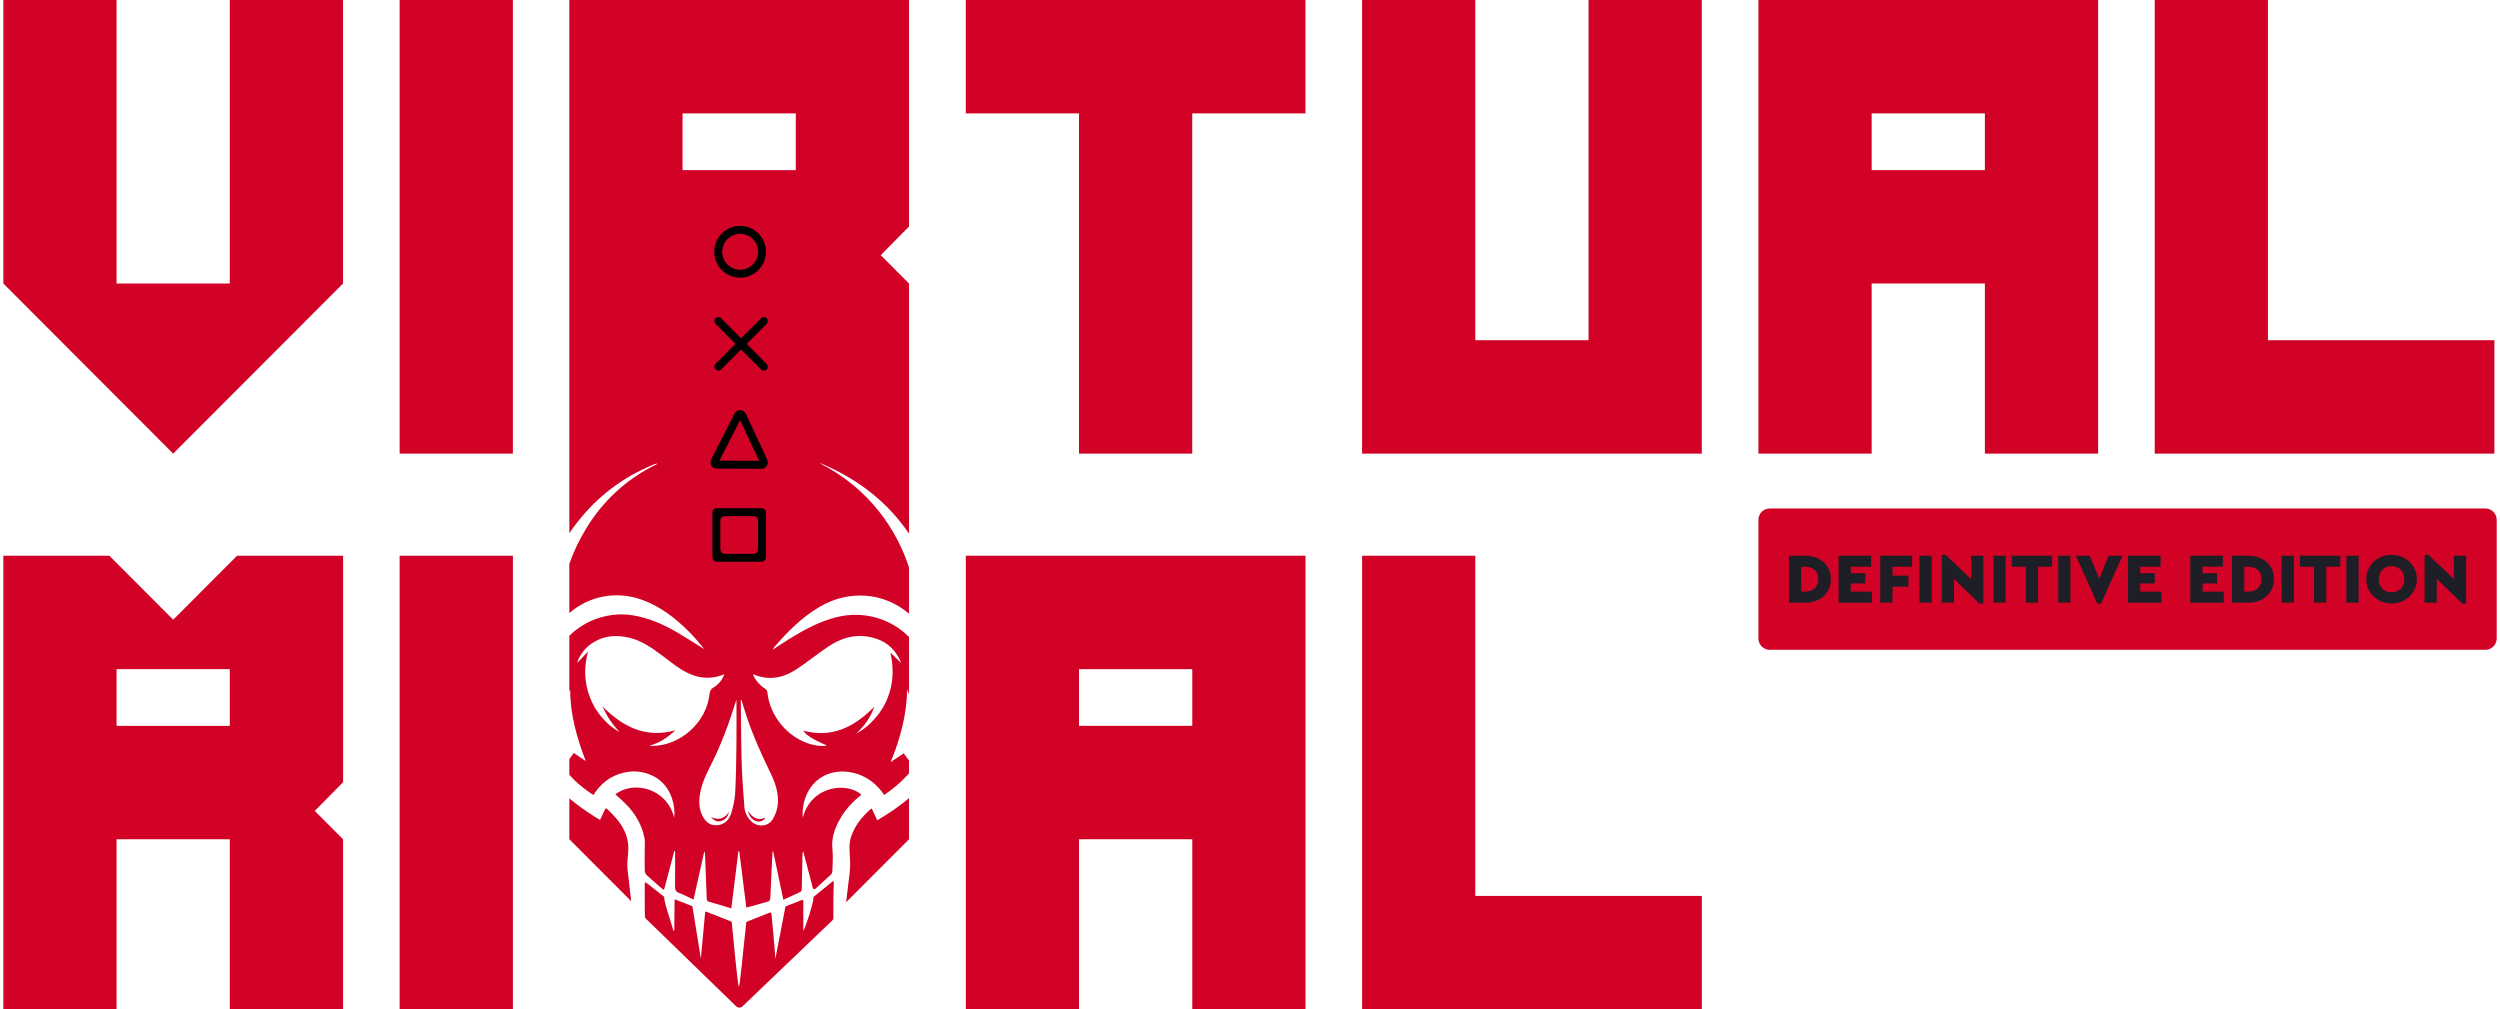<svg width="374" height="151" viewBox="0 0 374 151" fill="none" xmlns="http://www.w3.org/2000/svg">
<g clip-path="url(#clip0_7_128)">
<path d="M0.5 42.413V0H17.439V42.413H34.378V0H51.317V42.413L25.909 67.862L0.5 42.413Z" fill="#D10225"/>
<path d="M59.786 67.862V0H76.725V67.862H59.786Z" fill="#D10225"/>
<path d="M161.421 67.862V16.965H144.482V0H195.299V16.965H178.36V67.862H161.421Z" fill="#D10225"/>
<path d="M203.768 67.862V0H220.707V50.896H237.646V0H254.585V67.862H203.768Z" fill="#D10225"/>
<path d="M263.06 67.862V0H313.877V67.862H296.938V42.413H279.999V67.862H263.06ZM296.938 25.448V16.965H279.999V25.448H296.938Z" fill="#D10225"/>
<path d="M322.347 67.862V0H339.286V50.896H373.164V67.862H322.347Z" fill="#D10225"/>
<path d="M25.909 92.705L16.357 83.138H0.5V151H17.439V125.552H34.378V151H51.323V125.552L47.085 121.313L51.277 117.069H51.328V83.138H35.466L25.914 92.705H25.909ZM34.378 108.587H17.439V100.104H34.378V108.587Z" fill="#D10225"/>
<path d="M76.731 83.138H59.786V151H76.731V83.138Z" fill="#D10225"/>
<path d="M144.482 151H161.421V125.552H178.365V151H195.304V83.138H144.487V151H144.482ZM161.421 100.104H178.365V108.587H161.421V100.104Z" fill="#D10225"/>
<path d="M220.707 134.029V83.138H203.774V151H254.591V134.029H220.707Z" fill="#D10225"/>
<path d="M124.729 131.93C124.672 133.379 124.655 135.883 124.672 137.338C124.678 137.469 124.621 137.589 124.53 137.68L111.082 150.544C110.814 150.8 110.393 150.8 110.125 150.538L96.626 137.435C96.529 137.343 96.472 137.212 96.472 137.075C96.467 135.746 96.427 133.55 96.45 132.164C96.45 132.061 96.552 131.987 96.649 132.027L99.246 134.08C99.298 134.097 99.332 134.143 99.343 134.194C99.52 135.66 100.243 137.366 100.75 139.26L100.87 139.249L100.921 134.616C100.921 134.571 100.966 134.542 101.012 134.559L103.581 135.569L104.84 143.373H104.851L105.489 136.482C105.5 136.402 105.58 136.356 105.648 136.385L109.356 137.845C109.419 137.868 109.464 137.925 109.47 137.994C109.835 141.382 110.193 145.877 110.507 147.577C110.666 148.005 111.173 142.072 111.657 137.914L115.177 136.522C115.28 136.482 115.394 136.55 115.405 136.659C115.599 138.61 115.952 142.46 115.986 143.362C115.986 143.373 116.003 143.373 116.009 143.362L117.507 135.603L119.967 134.634C120.058 134.599 120.161 134.656 120.178 134.753V139.214C120.355 139.231 121.71 135.067 121.693 134.314C121.693 134.234 121.716 134.166 121.773 134.12L124.581 131.844C124.666 131.81 124.729 131.844 124.729 131.93Z" fill="#D10225"/>
<path d="M106.36 122.226C106.822 122.779 107.266 122.968 107.813 122.842C108.536 122.671 108.889 122.146 109.066 121.462C108.416 122.392 107.608 122.814 106.355 122.226H106.36Z" fill="#D10225"/>
<path d="M111.885 121.285C112.067 122.192 112.654 122.802 113.383 122.899C113.827 122.956 114.272 122.74 114.494 122.329C113.315 122.825 112.534 122.295 111.885 121.291V121.285Z" fill="#D10225"/>
<path d="M131.239 122.717C132.925 121.707 134.537 120.652 135.989 119.391V125.552L126.58 134.976C126.683 134.109 126.785 133.236 126.888 132.369C126.99 131.456 127.15 130.549 127.178 129.636C127.212 128.649 127.081 127.663 127.087 126.681C127.093 126.162 127.172 125.626 127.338 125.135C127.867 123.567 128.864 122.3 130.071 121.194C130.163 121.108 130.271 121.04 130.408 120.937C130.698 121.559 130.966 122.135 131.239 122.717Z" fill="#D10225"/>
<path d="M93.887 130.104C94.052 131.673 94.234 133.247 94.422 134.816L85.172 125.552V119.437C86.351 120.441 87.627 121.331 88.948 122.163C89.21 122.329 89.49 122.489 89.769 122.66C90.065 122.038 90.327 121.479 90.578 120.943C90.663 120.943 90.686 120.937 90.697 120.943C90.743 120.965 90.788 120.988 90.828 121.022C92.765 122.819 94.268 124.81 93.966 127.663C93.887 128.473 93.801 129.3 93.887 130.104Z" fill="#D10225"/>
<path d="M135.989 33.931V0H85.172V79.767C85.543 79.219 85.924 78.683 86.34 78.158C89.364 74.273 93.169 71.398 97.731 69.516C97.874 69.459 98.016 69.407 98.164 69.356C98.187 69.35 98.227 69.368 98.346 69.396C93.773 71.615 90.213 74.878 87.633 79.157C86.625 80.828 85.799 82.556 85.172 84.348V91.718C88.111 89.14 92.229 88.352 96.023 89.722C98.819 90.731 101.086 92.494 103.142 94.57C103.94 95.375 104.669 96.242 105.381 97.12C104.059 96.299 102.749 95.455 101.411 94.667C99.281 93.418 97.059 92.42 94.582 92.037C91.13 91.507 87.599 92.716 85.172 95.112V103.555C85.218 103.407 85.263 103.264 85.303 103.116C85.281 106.875 86.3 110.372 87.627 113.852C87.04 113.464 86.46 113.07 85.827 112.648C85.611 112.962 85.389 113.27 85.172 113.578V115.911C85.964 116.824 86.898 117.6 87.872 118.319C88.157 118.53 88.459 118.718 88.778 118.935C89.854 117.183 91.358 116.054 93.323 115.586C94.781 115.238 96.193 115.392 97.566 116.02C100.135 117.189 101.08 120.081 100.864 122.317C99.691 117.794 94.644 116.767 92.058 118.838C92.315 119.066 92.56 119.288 92.81 119.511C94.633 121.097 95.96 122.996 96.421 125.404C96.518 125.911 96.45 126.448 96.45 126.972C96.45 128.062 96.427 129.151 96.45 130.235C96.456 130.464 96.569 130.754 96.729 130.903C97.504 131.622 98.301 132.3 99.155 133.042C99.235 133.11 99.355 133.071 99.383 132.974C99.89 131.04 100.38 129.174 100.875 127.303L100.995 127.32C100.995 129.1 101.018 130.874 100.984 132.648C100.984 133.145 101.103 133.407 101.593 133.59C102.311 133.858 102.988 134.223 103.757 134.577C104.293 132.175 104.817 129.813 105.341 127.452C105.369 127.452 105.398 127.452 105.426 127.446C105.443 127.56 105.466 127.674 105.472 127.788C105.563 129.996 105.654 132.203 105.728 134.417C105.739 134.696 105.819 134.833 106.104 134.913C107.186 135.215 108.257 135.546 109.402 135.894C109.761 133.008 110.114 130.173 110.467 127.343H110.592C110.945 130.144 111.293 132.945 111.652 135.774C112.785 135.466 113.89 135.176 114.978 134.845C115.097 134.81 115.223 134.554 115.234 134.394C115.354 132.118 115.451 129.842 115.559 127.566C115.559 127.486 115.57 127.406 115.656 127.315C116.157 129.716 116.664 132.118 117.188 134.605C118.082 134.194 118.936 133.824 119.762 133.413C119.814 133.384 119.853 133.322 119.888 133.242C119.927 133.133 119.945 132.996 119.95 132.888C119.99 131.222 120.019 129.557 120.047 127.891C120.047 127.72 120.047 127.554 120.167 127.366C120.639 129.174 121.112 130.983 121.602 132.859C121.642 133.019 121.841 133.076 121.966 132.968C122.798 132.215 123.59 131.513 124.353 130.783C124.478 130.669 124.53 130.418 124.53 130.23C124.552 129.157 124.643 128.079 124.53 127.018C124.342 125.272 124.934 123.778 125.777 122.329C126.563 120.971 127.645 119.87 128.864 118.889C126.791 117.001 121.437 117.411 120.087 122.323C119.91 119.853 120.975 116.921 123.835 115.808C126.352 114.833 130.134 115.615 132.264 118.929C133.5 118.085 134.662 117.149 135.665 116.042C135.784 115.905 135.892 115.786 135.989 115.683V113.778C135.938 113.709 135.887 113.635 135.824 113.549C135.636 113.27 135.425 113.002 135.203 112.7C134.531 113.15 133.888 113.584 133.238 114.012C134.691 110.509 135.648 106.915 135.716 103.082C135.807 103.361 135.898 103.646 135.989 103.926V95.301C133.255 92.5 129.103 91.319 125.099 92.34C122.519 92.996 120.218 94.257 117.985 95.643C117.216 96.116 116.476 96.624 115.621 97.177C115.684 97.029 115.696 96.972 115.724 96.932C117.757 94.553 119.933 92.346 122.678 90.748C127.041 88.198 132.276 88.621 135.989 91.809V84.89C134.178 79.328 130.117 73.064 122.53 69.248C122.753 69.328 122.98 69.39 123.191 69.487C128.608 71.843 132.914 75.278 135.989 79.841V42.413L131.757 38.175L135.944 33.931H135.989ZM97.583 111.593C97.458 111.593 97.327 111.581 97.19 111.536C98.677 111.165 99.867 110.315 101.029 109.254C96.541 110.498 93.158 108.695 90.105 105.671C90.475 106.356 90.805 107.063 91.233 107.708C91.66 108.347 92.189 108.923 92.651 109.505C89.621 107.811 86.38 103.401 87.963 97.48C87.439 98.033 86.909 98.586 86.368 99.151C86.482 98.455 87.297 97.217 88.077 96.596C89.928 95.107 92.03 94.873 94.263 95.432C96.057 95.882 97.532 96.944 98.99 98.016C99.645 98.501 100.289 99.008 100.949 99.493C103.171 101.131 105.54 102.026 108.371 100.863C108.023 101.764 107.482 102.408 106.742 102.848C106.32 103.093 106.184 103.395 106.138 103.852C105.694 108.062 101.826 111.553 97.583 111.593ZM110.171 111.524C110.137 113.92 110.108 116.316 109.977 118.706C109.914 119.728 109.675 120.76 109.362 121.736C108.992 122.894 108.109 123.464 107.084 123.458C106.246 123.458 105.671 123.008 105.255 122.346C104.526 121.176 104.509 119.904 104.754 118.598C105.027 117.109 105.677 115.757 106.355 114.422C107.915 111.353 109.089 108.136 110.108 104.856C110.125 104.81 110.148 104.77 110.176 104.719C110.176 107.012 110.199 109.271 110.171 111.524ZM116.333 120.532C116.242 121.228 115.969 121.952 115.604 122.557C114.938 123.652 113.463 123.789 112.489 122.956C111.8 122.369 111.435 121.582 111.361 120.732C111.179 118.564 111.031 116.396 110.962 114.228C110.871 111.222 110.866 108.216 110.826 105.209C110.82 105.05 110.826 104.89 110.826 104.725C110.854 104.725 110.888 104.719 110.917 104.719C111.185 105.552 111.435 106.39 111.709 107.223C112.671 110.115 113.93 112.882 115.257 115.62C116.003 117.166 116.567 118.786 116.333 120.532ZM119.062 100.178C120.719 99.106 122.251 97.845 123.892 96.738C126.107 95.249 128.511 94.679 131.131 95.563C132.857 96.145 134.007 97.326 134.731 98.963C134.765 99.031 134.77 99.117 134.782 99.157C134.264 98.649 133.734 98.13 133.204 97.617C133.842 100.429 133.591 103.093 132.224 105.614C131.296 107.314 129.547 109.043 128.129 109.705C129.331 108.587 130.254 107.286 130.789 105.734C127.844 108.723 124.495 110.475 120.172 109.305C120.594 109.978 121.659 110.657 123.687 111.519C123.231 111.673 122.28 111.61 121.368 111.359C117.877 110.401 115.149 107.149 114.796 103.549C114.779 103.355 114.608 103.122 114.437 103.013C113.645 102.494 113.047 101.827 112.643 100.908C112.757 100.925 112.819 100.92 112.876 100.942C115.08 101.832 117.154 101.41 119.062 100.178ZM119.05 25.448H102.111V16.965H119.05V25.448Z" fill="#D10225"/>
<path d="M110.866 52.282L113.856 55.277C114.084 55.505 114.46 55.505 114.693 55.277C114.927 55.049 114.921 54.673 114.693 54.439L111.703 51.444L114.693 48.449C114.921 48.221 114.921 47.844 114.693 47.61C114.465 47.377 114.089 47.382 113.856 47.61L110.866 50.605L107.875 47.61C107.648 47.382 107.272 47.382 107.038 47.61C106.924 47.724 106.867 47.879 106.867 48.027C106.867 48.175 106.924 48.329 107.038 48.443L110.028 51.438L107.038 54.433C106.924 54.547 106.867 54.701 106.867 54.849C106.867 54.998 106.924 55.152 107.038 55.266C107.266 55.494 107.642 55.494 107.875 55.266L110.866 52.271V52.282Z" fill="black"/>
<path d="M106.856 37.667C106.856 35.534 108.587 33.794 110.723 33.794C112.859 33.794 114.585 35.528 114.585 37.667C114.585 39.806 112.853 41.541 110.723 41.541C108.593 41.541 106.856 39.806 106.856 37.667ZM113.406 37.667C113.406 36.184 112.204 34.98 110.723 34.98C109.242 34.98 108.041 36.184 108.041 37.667C108.041 39.151 109.242 40.354 110.723 40.354C112.204 40.354 113.406 39.151 113.406 37.667Z" fill="black"/>
<path d="M106.582 83.384V76.675C106.582 76.316 106.873 76.025 107.232 76.025H113.93C114.289 76.025 114.579 76.316 114.579 76.675V83.384C114.579 83.743 114.289 84.034 113.93 84.034H107.232C106.873 84.034 106.582 83.743 106.582 83.384ZM107.761 77.862V82.209C107.761 82.568 108.052 82.859 108.411 82.859H112.751C113.11 82.859 113.4 82.568 113.4 82.209V77.862C113.4 77.502 113.11 77.211 112.751 77.211H108.411C108.052 77.211 107.761 77.502 107.761 77.862Z" fill="black"/>
<path d="M113.918 70.126L107.237 70.098C106.907 70.098 106.605 69.927 106.434 69.641C106.263 69.356 106.246 69.014 106.4 68.717L109.88 61.877C110.045 61.552 110.393 61.336 110.74 61.358C111.105 61.364 111.429 61.575 111.583 61.906L114.779 68.774C114.915 69.071 114.892 69.413 114.716 69.687C114.539 69.961 114.243 70.126 113.918 70.126ZM107.625 68.911L113.554 68.94L110.717 62.836L107.625 68.911Z" fill="black"/>
<path d="M371.814 76.07H264.752C263.818 76.07 263.06 76.829 263.06 77.765V95.517C263.06 96.453 263.818 97.212 264.752 97.212H371.814C372.748 97.212 373.506 96.453 373.506 95.517V77.765C373.506 76.829 372.748 76.07 371.814 76.07Z" fill="#D10225"/>
<path d="M267.628 83.133H270.072C270.795 83.133 271.444 83.275 272.025 83.561C272.606 83.846 273.062 84.251 273.398 84.781C273.734 85.312 273.899 85.928 273.899 86.63C273.899 87.331 273.734 87.942 273.398 88.478C273.068 89.014 272.606 89.431 272.025 89.722C271.444 90.018 270.795 90.161 270.072 90.161H267.628V83.138V83.133ZM270.06 88.506C270.636 88.506 271.103 88.341 271.473 87.999C271.843 87.662 272.025 87.2 272.025 86.618C272.025 86.036 271.843 85.569 271.479 85.255C271.114 84.941 270.641 84.787 270.06 84.787H269.457V88.501H270.06V88.506Z" fill="#1E1E27"/>
<path d="M275.05 83.133H279.92V84.781H276.878V85.751H279.048V87.286H276.878V88.512H280.045V90.161H275.05V83.138V83.133Z" fill="#1E1E27"/>
<path d="M281.287 83.133H286.048V84.781H283.115V86.122H285.496V87.77H283.115V90.155H281.287V83.133Z" fill="#1E1E27"/>
<path d="M287.153 83.133H288.982V90.155H287.153V83.133Z" fill="#1E1E27"/>
<path d="M296.705 83.133V90.286H296.118L292.314 86.595V90.161H290.485V83.007H291.072L294.877 86.647V83.133H296.705Z" fill="#1E1E27"/>
<path d="M298.214 83.133H300.043V90.155H298.214V83.133Z" fill="#1E1E27"/>
<path d="M303.061 84.781H300.96V83.133H306.997V84.781H304.895V90.155H303.067V84.781H303.061Z" fill="#1E1E27"/>
<path d="M307.908 83.133H309.737V90.155H307.908V83.133Z" fill="#1E1E27"/>
<path d="M317.523 83.133L314.333 90.286H313.746L310.557 83.133H312.63L314.043 86.578L315.444 83.133H317.517H317.523Z" fill="#1E1E27"/>
<path d="M318.354 83.133H323.224V84.781H320.183V85.751H322.353V87.286H320.183V88.512H323.349V90.161H318.354V83.138V83.133Z" fill="#1E1E27"/>
<path d="M327.672 83.133H332.542V84.781H329.501V85.751H331.671V87.286H329.501V88.512H332.668V90.161H327.672V83.138V83.133Z" fill="#1E1E27"/>
<path d="M333.915 83.133H336.358C337.082 83.133 337.731 83.275 338.312 83.561C338.893 83.846 339.349 84.251 339.685 84.781C340.021 85.312 340.186 85.928 340.186 86.63C340.186 87.331 340.021 87.942 339.685 88.478C339.354 89.014 338.893 89.431 338.312 89.722C337.731 90.018 337.082 90.161 336.358 90.161H333.915V83.138V83.133ZM336.347 88.506C336.922 88.506 337.389 88.341 337.76 87.999C338.13 87.662 338.312 87.2 338.312 86.618C338.312 86.036 338.13 85.569 337.765 85.255C337.401 84.941 336.928 84.787 336.347 84.787H335.743V88.501H336.347V88.506Z" fill="#1E1E27"/>
<path d="M341.331 83.133H343.159V90.155H341.331V83.133Z" fill="#1E1E27"/>
<path d="M346.178 84.781H344.076V83.133H350.114V84.781H348.012V90.155H346.183V84.781H346.178Z" fill="#1E1E27"/>
<path d="M351.025 83.133H352.853V90.155H351.025V83.133Z" fill="#1E1E27"/>
<path d="M357.769 90.281C357.079 90.281 356.447 90.121 355.872 89.801C355.297 89.482 354.835 89.048 354.499 88.495C354.163 87.942 353.992 87.326 353.992 86.641C353.992 85.957 354.163 85.352 354.499 84.793C354.835 84.234 355.291 83.794 355.872 83.481C356.447 83.161 357.079 83.001 357.769 83.001C358.458 83.001 359.09 83.161 359.671 83.481C360.252 83.8 360.713 84.239 361.055 84.793C361.397 85.352 361.568 85.968 361.568 86.641C361.568 87.314 361.397 87.942 361.055 88.495C360.713 89.048 360.252 89.488 359.671 89.801C359.09 90.121 358.458 90.281 357.769 90.281ZM358.76 88.358C359.05 88.193 359.278 87.965 359.443 87.674C359.608 87.377 359.694 87.035 359.694 86.647C359.694 86.259 359.608 85.922 359.443 85.626C359.278 85.329 359.05 85.095 358.76 84.935C358.469 84.776 358.144 84.69 357.78 84.69C357.415 84.69 357.074 84.77 356.789 84.935C356.504 85.101 356.276 85.329 356.117 85.626C355.952 85.922 355.872 86.264 355.872 86.647C355.872 87.234 356.048 87.708 356.402 88.067C356.755 88.427 357.216 88.603 357.78 88.603C358.139 88.603 358.469 88.524 358.76 88.358Z" fill="#1E1E27"/>
<path d="M368.932 83.133V90.286H368.345L364.541 86.595V90.161H362.712V83.007H363.299L367.104 86.647V83.133H368.932Z" fill="#1E1E27"/>
</g>
<defs>
<clipPath id="clip0_7_128">
<rect width="373" height="151" fill="white" transform="translate(0.5)"/>
</clipPath>
</defs>
</svg>
